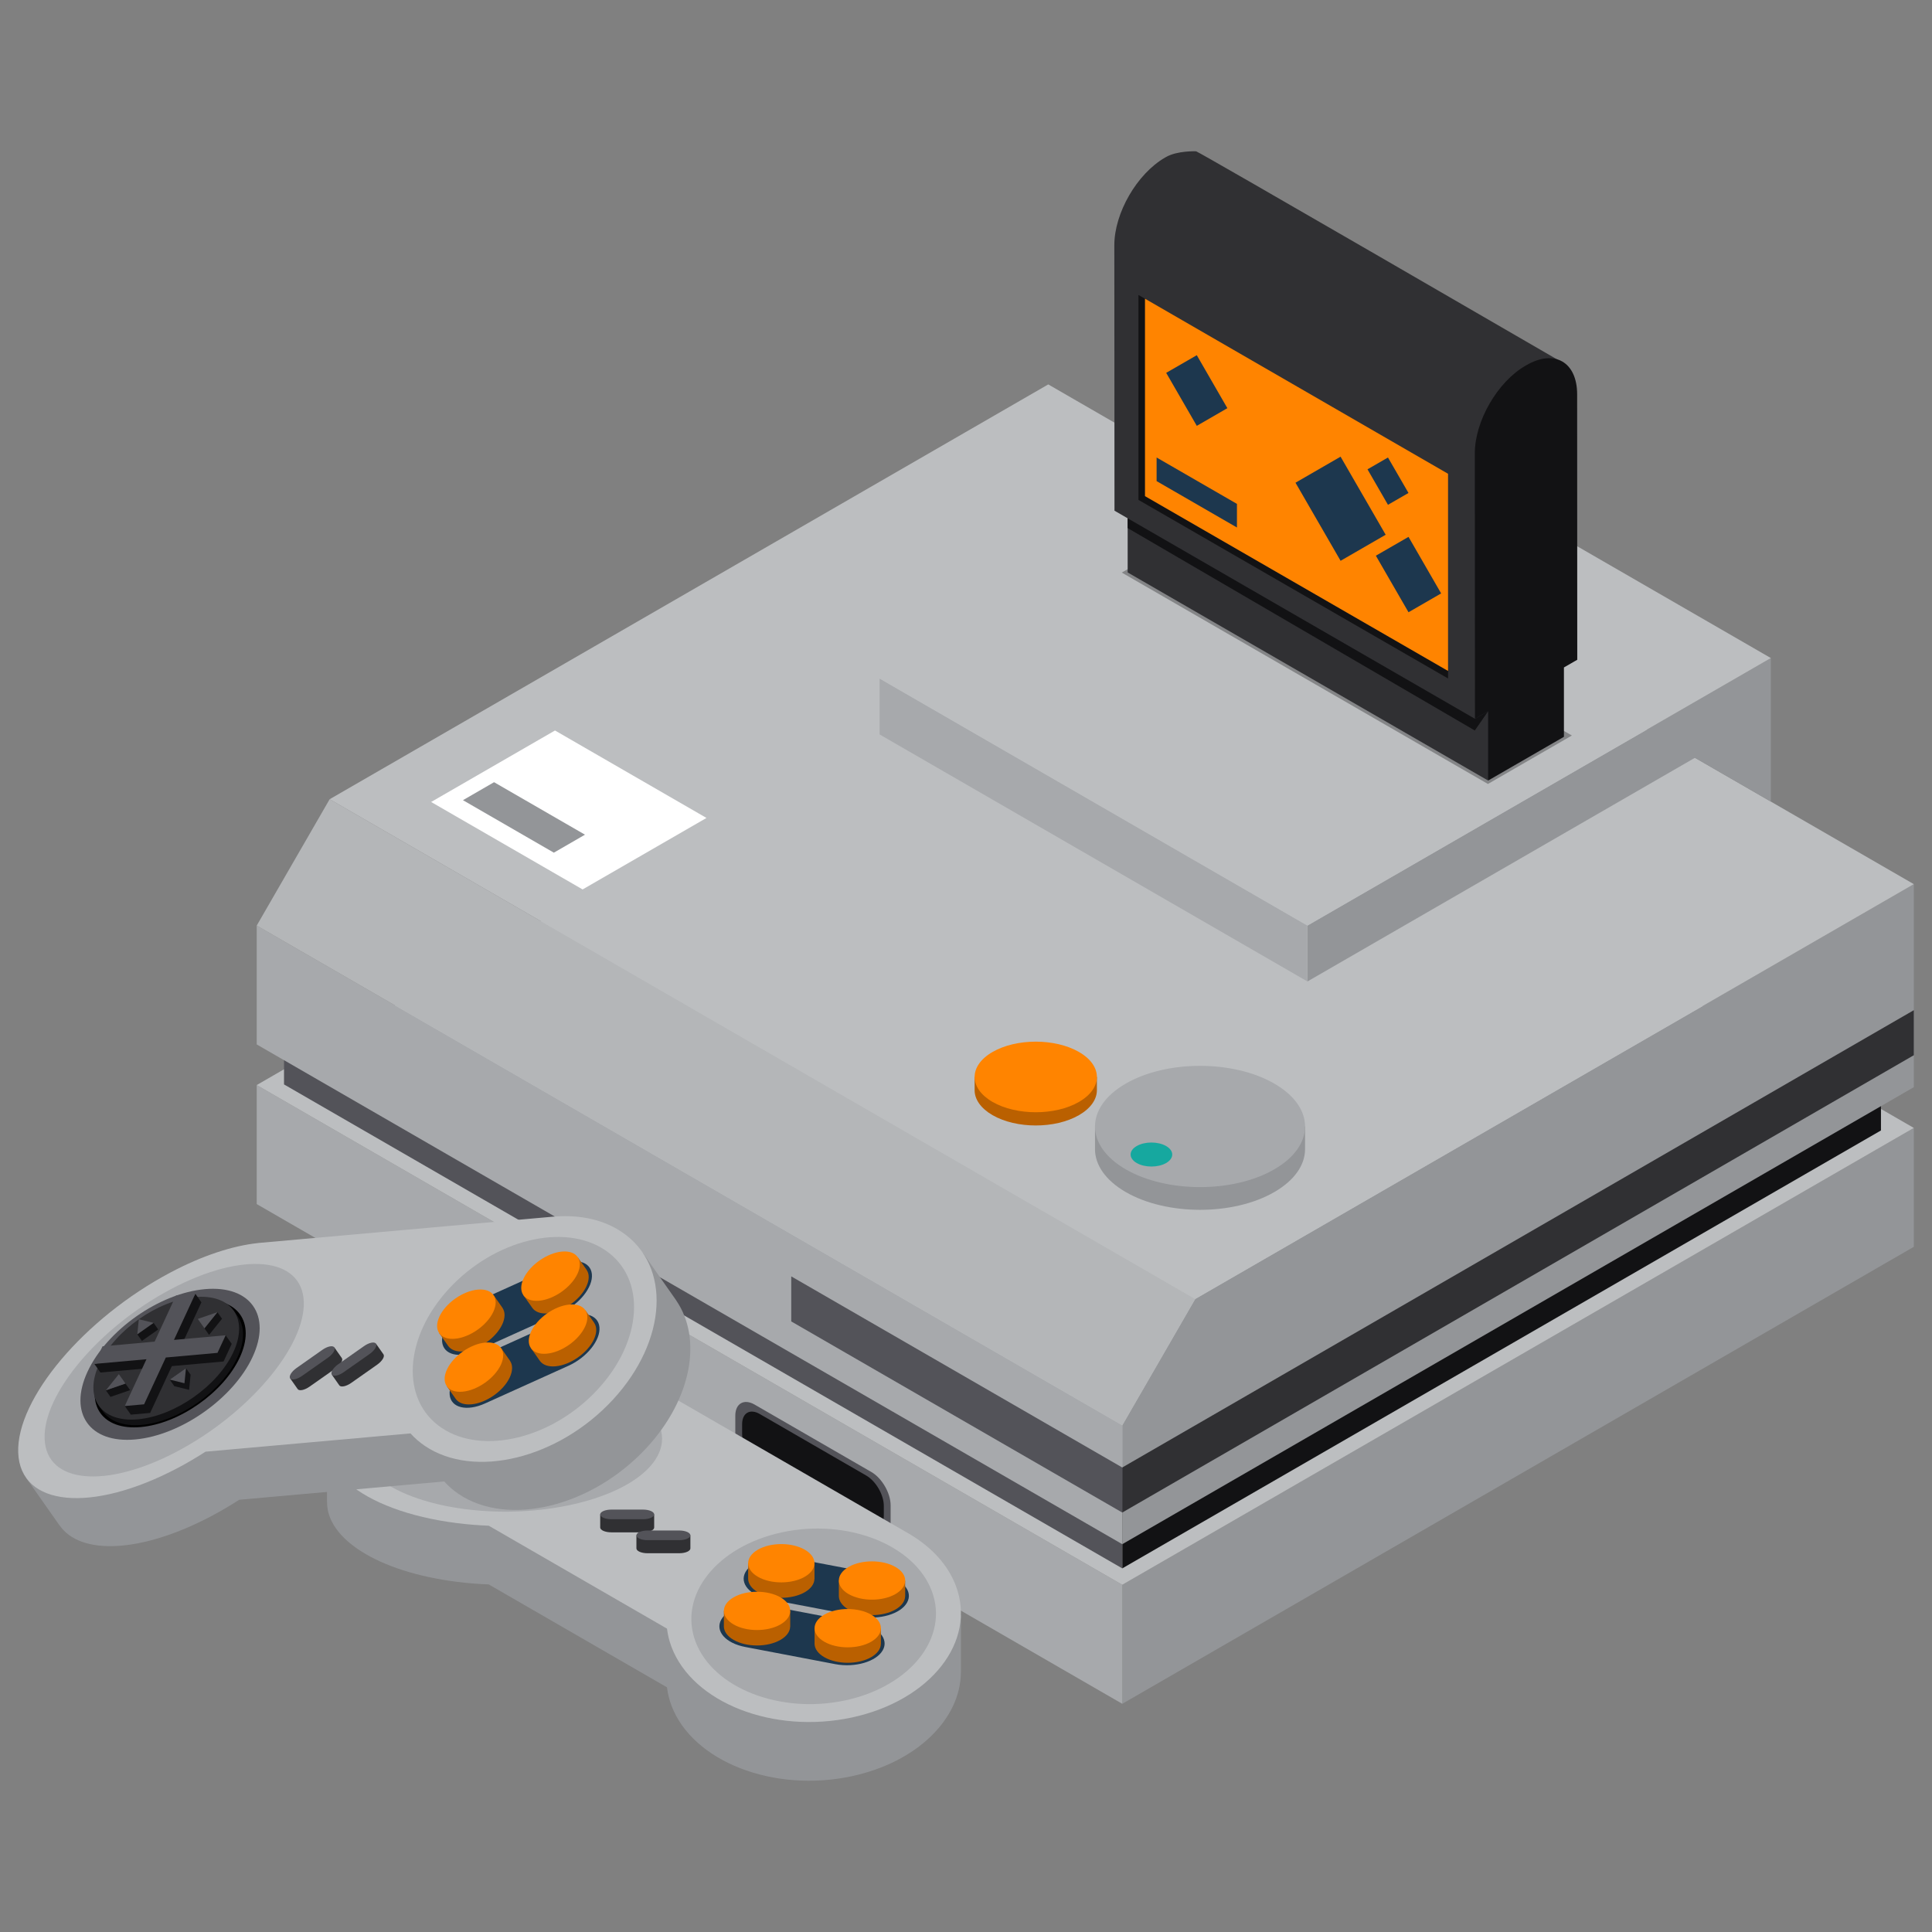 <?xml version="1.0" encoding="utf-8"?>
<!-- Generator: Adobe Illustrator 25.2.0, SVG Export Plug-In . SVG Version: 6.00 Build 0)  -->
<svg version="1.1" id="Layer_1" xmlns="http://www.w3.org/2000/svg" xmlns:xlink="http://www.w3.org/1999/xlink" x="0px" y="0px"
	 viewBox="0 0 2048 2048" style="enable-background:new 0 0 2048 2048;" xml:space="preserve">
<rect x="0" y="0" width="2048" height="2048" fill="#808080" stroke="none"/>
<style type="text/css">
	.st0{fill:#939598;}
	.st1{fill:#A7A9AC;}
	.st2{fill:#BCBEC0;}
	.st3{fill:#535359;}
	.st4{fill:#121214;}
	.st5{fill:#303033;}
	.st6{fill:#B4B6B8;}
	.st7{fill:#FFFFFF;}
	.st8{opacity:0.3;}
	.st9{fill:#16A89F;}
	.st10{fill:#BA6000;}
	.st11{fill:#FF8400;}
	.st12{fill:#1D374E;}
</style>
<g>
	<g>
		<g>
			<polygon class="st0" points="2028.74,1321.66 1189.66,1806.11 1189.66,1679.94 2028.74,1195.66 			"/>
			<polygon class="st1" points="1189.66,1806.11 272.14,1276.37 272.14,1150.19 1189.66,1679.94 			"/>
			<polygon class="st2" points="1189.66,1679.94 272.14,1150.19 1111.19,665.95 2028.74,1195.66 			"/>
		</g>
		<g>
			<path class="st3" d="M944.09,1615.17c0,12.9-9.16,18.19-20.43,11.71l-123.75-71.47c-11.2-6.43-20.46-22.36-20.46-35.3v-19.44
				c0-12.94,9.26-18.24,20.46-11.76l123.75,71.46c11.28,6.51,20.43,22.36,20.43,35.31V1615.17z"/>
			<path class="st4" d="M936.88,1606.57c0,11.75-8.4,16.61-18.61,10.72l-112.96-65.25c-10.28-5.87-18.61-20.37-18.61-32.2v-10.23
				c0-11.79,8.33-16.67,18.61-10.74l112.96,65.27c10.21,5.91,18.61,20.35,18.61,32.17V1606.57z"/>
		</g>
		<g>
			<path class="st3" d="M677.33,1461.13c0,12.92-9.16,18.22-20.41,11.75l-123.79-71.48c-11.18-6.43-20.41-22.36-20.41-35.31v-19.41
				c0-12.97,9.23-18.26,20.41-11.79l123.79,71.47c11.25,6.51,20.41,22.36,20.41,35.31V1461.13z"/>
			<path class="st4" d="M670.1,1452.53c0,11.75-8.35,16.63-18.63,10.74l-112.93-65.25c-10.21-5.87-18.58-20.37-18.58-32.2v-10.22
				c0-11.8,8.38-16.68,18.58-10.75l112.93,65.27c10.28,5.89,18.63,20.35,18.63,32.17V1452.53z"/>
		</g>
		<g>
			<polygon class="st4" points="1993.89,1198.32 1189.64,1662.54 1189.64,1579.36 1993.89,1115.34 			"/>
			<polygon class="st3" points="1189.64,1662.54 301.07,1149.53 301.07,1066.36 1189.64,1579.36 			"/>
		</g>
		<g>
			<polygon class="st0" points="2028.74,1152.44 1189.66,1636.9 1189.66,1510.86 1266.97,1376.97 2028.74,937.24 			"/>
			<polygon class="st1" points="1189.66,1636.9 272.14,1107.14 272.14,981.13 1189.66,1510.86 			"/>
			<polygon class="st3" points="1189.64,1603.35 838.76,1400.76 838.76,1353.01 1189.64,1555.6 			"/>
			<polygon class="st5" points="1189.64,1603.35 2028.74,1118.57 2028.74,1070.83 1189.64,1555.6 			"/>
			<polygon class="st6" points="1266.97,1376.97 349.44,847.21 272.14,981.13 1189.66,1510.86 			"/>
			<polygon class="st2" points="1266.97,1376.97 349.44,847.21 1111.19,407.49 2028.74,937.24 			"/>
			<polygon class="st7" points="617.59,942.84 457.02,850.13 588.32,774.35 748.89,867.06 			"/>
			<polygon class="st0" points="587.1,903.86 490.75,848.22 523.73,829.16 620.1,884.8 			"/>
			<polygon class="st0" points="1385.94,981.15 1877.18,697.57 1877.18,849.73 1796.71,803.28 1385.94,1040.39 			"/>
			<polygon class="st1" points="1385.94,1040.39 932.4,778.52 932.4,719.27 1385.94,981.15 			"/>
			<polygon class="st2" points="1385.94,981.15 932.4,719.27 1423.62,435.71 1877.18,697.57 			"/>
			<path class="st8" d="M1577.27,831.04l-388.12-224.08l88.99-51.38l388.12,224.09L1577.27,831.04z"/>
		</g>
		<g>
			<path class="st0" d="M1383.41,1218.2v-24.1l-11.59-4.42c-5.24-6.09-12.18-11.84-20.99-16.94c-43.47-25.1-113.98-25.12-157.48,0
				c-8.82,5.1-15.73,10.85-20.99,16.94l-11.62,4.42v24.1c0,16.44,10.91,32.88,32.61,45.45c43.5,25.08,114.01,25.11,157.43,0.01
				C1372.55,1251.08,1383.41,1234.63,1383.41,1218.2z"/>
			<path class="st1" d="M1350.77,1239.56c-43.42,25.12-113.93,25.07-157.43,0c-43.42-25.12-43.47-65.82,0-90.9
				c43.5-25.11,114.01-25.08,157.48,0C1394.29,1173.74,1394.29,1214.43,1350.77,1239.56z"/>
			<path class="st9" d="M1236.13,1232.87c-8.6,4.94-22.58,4.94-31.15,0c-8.64-5.01-8.62-13.07-0.05-18.02
				c8.62-4.97,22.6-4.98,31.2,0C1244.78,1219.8,1244.78,1227.87,1236.13,1232.87z"/>
		</g>
		<g>
			<path class="st10" d="M1162.75,1155.64v-14.03l-6.75-2.57c-3.05-3.56-7.09-6.89-12.23-9.87c-25.3-14.61-66.34-14.62-91.67,0
				c-5.11,2.97-9.16,6.31-12.2,9.87l-6.77,2.57v14.03c0,9.57,6.36,19.13,18.97,26.45c25.33,14.6,66.37,14.61,91.65,0.01
				C1156.42,1174.77,1162.75,1165.2,1162.75,1155.64z"/>
			<path class="st11" d="M1143.76,1168.07c-25.28,14.62-66.32,14.59-91.65,0c-25.25-14.62-25.3-38.31,0-52.92
				c25.33-14.61,66.37-14.6,91.67,0C1169.08,1129.77,1169.08,1153.45,1143.76,1168.07z"/>
		</g>
	</g>
	<g>
		<path class="st5" d="M1267.96,160.38c0,0-19.99-0.85-32.03,6.13l-1,0.57c-29.67,17.12-53.75,58.7-53.7,92.96l0.17,281.31
			l13.96,8.06v57.4l382.13,220.62l73.92-445.95C1651.41,381.48,1272.18,161.56,1267.96,160.38z"/>
		<polygon class="st4" points="1534.99,711.21 1534.99,719.2 1206.81,529.91 1206.81,312.68 1213.78,316.67 1213.78,525.92 		"/>
		<polygon class="st11" points="1534.99,502.22 1534.99,711.21 1213.78,525.92 1213.78,316.67 		"/>
		<polygon class="st12" points="1421.08,594.47 1373.28,511.69 1421.06,484.09 1468.87,566.86 		"/>
		<polygon class="st12" points="1471.3,535.11 1449.6,497.5 1471.3,484.97 1493.05,522.57 		"/>
		<polygon class="st12" points="1493.08,649.01 1458.47,589.07 1493.08,569.11 1527.66,629.04 		"/>
		<polygon class="st12" points="1268.65,451.41 1236.21,395.23 1268.65,376.52 1301.06,432.68 		"/>
		<polygon class="st12" points="1311.22,559.18 1226.05,510 1226.05,484.97 1311.22,534.14 		"/>
		<polygon class="st4" points="1195.36,549.41 1563.54,761.97 1577.49,753.92 1563.36,774.35 1195.36,559.77 		"/>
		<path class="st4" d="M1671.96,699.38l-0.12-281.45c-0.05-34.19-24.01-48.08-53.78-30.81l-1,0.57
			c-29.67,17.12-53.75,58.7-53.7,92.96l0.17,281.31l13.96-8.05v73.51l80.34-46.38v-73.52L1671.96,699.38z"/>
	</g>
	<g>
		<path class="st0" d="M1018.64,1712.09h-24.89c-7.96-8.72-17.58-16.44-28.45-23l0.05-0.03l-274.53-158.48l-0.02,0.02l0,0
			c-23.53-13.04-55.58-22.96-93.86-27.8c-79.98-10.12-163.5,4.99-211.09,34.94v-6.83h-39.21v61.08h0.07
			c-0.63,38.89,53.43,74.17,137.68,84.82c11.23,1.42,22.53,2.3,33.8,2.76c-0.02,0-0.05,0-0.07,0l188.92,109.07
			c0.8,6.49,2.34,13.01,4.8,19.49c22.43,59.18,108.09,92.63,191.31,74.68c69.14-14.92,114.78-60.6,115.44-109.55h0.05V1712.09z"/>
		<path class="st2" d="M1013.21,1680.89c-8.33-22.03-25.43-40.46-47.91-54.03l0.05-0.03l-274.53-158.49l-0.02,0.01
			c0,0.02,0,0.02,0,0.02c-23.53-13.04-55.58-22.98-93.86-27.81c-102.51-12.94-210.82,15.49-241.89,63.55
			c-31.1,48.05,26.81,97.51,129.35,110.45c11.23,1.42,22.53,2.31,33.8,2.78c-0.02-0.01-0.05-0.01-0.07-0.01l188.92,109.09
			c0.8,6.49,2.34,12.99,4.8,19.46c22.43,59.21,108.09,92.63,191.31,74.7C986.37,1802.62,1035.64,1740.1,1013.21,1680.89z"/>
		<path class="st1" d="M694.87,1547.05c-25.81,39.92-115.78,63.54-200.95,52.79c-85.15-10.76-133.27-51.84-107.45-91.76
			c25.82-39.92,115.81-63.55,200.95-52.79C672.58,1466.07,720.68,1507.13,694.87,1547.05z"/>
		<path class="st1" d="M828.79,1624.35c-69.14,14.91-110.08,66.86-91.43,116.03c18.63,49.17,89.77,76.95,158.89,62.04
			c69.14-14.92,110.09-66.86,91.43-116.03C969.06,1637.22,897.91,1609.45,828.79,1624.35z"/>
		<g>
			<g>
				<path class="st3" d="M616.76,1563.83c-41.96,24.27-110.11,24.27-152.12,0.03c-42.04-24.23-42.09-63.57-0.07-87.82
					c41.99-24.27,110.11-24.28,152.14-0.05C658.75,1500.24,658.78,1539.57,616.76,1563.83z"/>
			</g>
			<path d="M605.27,1556.52c-35.36,20.43-92.74,20.43-128.18,0.03c-35.41-20.42-35.41-53.56-0.05-74
				c35.36-20.45,92.77-20.45,128.18-0.05C640.63,1502.94,640.68,1536.07,605.27,1556.52z"/>
			<path class="st4" d="M625.63,1506.57c-3.83-8.34-11.38-16.21-22.7-22.75c-34.17-19.73-89.55-19.7-123.7,0.03
				c-11.4,6.59-18.97,14.54-22.75,22.95l-2.82,5.92l-0.02,6.82l0,0c0,12.93,8.55,25.85,25.65,35.73
				c34.19,19.71,89.58,19.7,123.7-0.05c17.07-9.84,25.62-22.77,25.6-35.68h0.02v-0.02l0,0v-7.27L625.63,1506.57z"/>
			<path class="st5" d="M602.98,1548c-34.12,19.74-89.51,19.74-123.7,0.05c-34.17-19.73-34.17-51.71-0.05-71.45
				c34.15-19.73,89.53-19.75,123.7-0.04C637.12,1496.3,637.15,1528.26,602.98,1548z"/>
			<g>
				<polygon class="st4" points="558.94,1512.31 605.63,1485.31 605.63,1474.16 541.12,1502.02 475.28,1473.46 475.28,1484.62 
					523.31,1512.31 475.94,1528.49 475.94,1539.66 493.77,1549.95 541.14,1522.6 588.8,1550.11 606.61,1539.81 606.61,1528.65 				
					"/>
				<polygon class="st3" points="558.94,1501.15 605.63,1474.16 587.8,1463.87 541.12,1490.86 493.09,1463.17 475.28,1473.46 
					523.31,1501.15 475.94,1528.49 493.77,1538.8 541.14,1511.44 588.8,1538.94 606.61,1528.65 				"/>
			</g>
			<g>
				<polygon class="st4" points="551.64,1482.5 530.52,1482.5 530.52,1473.98 541.07,1470.33 551.64,1473.97 				"/>
				<polygon class="st3" points="551.64,1473.97 530.52,1473.98 541.07,1461.8 				"/>
			</g>
			<g>
				<polygon class="st4" points="592.43,1518.2 592.43,1509.69 613.52,1503.59 613.52,1512.11 				"/>
				<polygon class="st3" points="592.43,1509.69 592.41,1497.5 613.52,1503.59 				"/>
			</g>
			<g>
				<polygon class="st4" points="531.03,1541.5 531.03,1532.96 552.15,1532.96 552.15,1541.47 541.63,1553.67 				"/>
				<polygon class="st3" points="531.03,1532.96 552.15,1532.96 541.63,1545.15 				"/>
			</g>
			<g>
				<polygon class="st4" points="490.26,1509.45 490.26,1517.97 469.15,1511.87 469.15,1503.36 				"/>
				<polygon class="st3" points="490.26,1497.26 490.26,1509.45 469.15,1503.36 				"/>
			</g>
		</g>
		<g>
			<path class="st5" d="M636.24,1605.33v13.9c0,2.81,5.31,5.11,11.81,5.11h33.59c6.5,0,11.81-2.3,11.81-5.11v-13.9H636.24z"/>
			<path class="st3" d="M693.46,1605.33c0,2.81-5.31,5.11-11.81,5.11h-33.59c-6.5,0-11.81-2.3-11.81-5.11c0-2.8,5.31-5.1,11.81-5.1
				h33.59C688.15,1600.23,693.46,1602.53,693.46,1605.33z"/>
		</g>
		<g>
			<path class="st5" d="M674.63,1627.51v13.87c0,2.83,5.33,5.13,11.81,5.12h33.59c6.5,0,11.81-2.29,11.81-5.12v-13.87H674.63z"/>
			<path class="st3" d="M731.84,1627.51c0,2.81-5.31,5.12-11.81,5.12h-33.59c-6.48,0-11.81-2.3-11.81-5.12
				c0-2.81,5.33-5.12,11.84-5.12h33.56C726.53,1622.39,731.84,1624.69,731.84,1627.51z"/>
		</g>
		<g>
			<path class="st12" d="M936.03,1669.84l-95.47-18.18c-20.9-3.97-43.42,2.59-50.24,14.66c-6.87,12.07,4.5,25.06,25.35,29.04l0,0
				l95.47,18.19l0,0c0.02,0,0.05,0,0.05,0c20.92,3.96,43.42-2.61,50.27-14.67C968.33,1686.8,956.95,1673.8,936.03,1669.84z"/>
			<g>
				<path class="st10" d="M863.4,1657.24l-14.73,5.01c-12.06-4.97-28.3-5.08-40.45-0.2l-15.15-5.15v16.9l0,0
					c0.17,5.07,3.53,10.13,10.3,14.02c13.69,7.9,35.97,7.9,49.71,0c6.72-3.89,10.16-8.95,10.23-14.02h0.1V1657.24z"/>
				<path class="st11" d="M803.37,1671.44c-13.74-7.94-13.74-20.77,0-28.72c13.69-7.91,35.97-7.91,49.71,0
					c13.74,7.92,13.74,20.78,0,28.72C839.34,1679.37,817.06,1679.37,803.37,1671.44z"/>
			</g>
			<g>
				<path class="st10" d="M959.53,1675.58l-14.71,5.01c-12.06-4.99-28.3-5.08-40.48-0.19l-15.12-5.16v16.9l0,0
					c0.17,5.07,3.53,10.14,10.28,14c13.71,7.93,36,7.93,49.73,0c6.72-3.87,10.16-8.94,10.23-14h0.07V1675.58z"/>
				<path class="st11" d="M899.5,1689.77c-13.71-7.93-13.71-20.79,0-28.73c13.71-7.9,36-7.9,49.73,0c13.74,7.93,13.74,20.8,0,28.73
					C935.5,1697.69,913.21,1697.69,899.5,1689.77z"/>
			</g>
		</g>
		<g>
			<path class="st12" d="M910.29,1720.37l-95.47-18.21c-20.87-3.95-43.4,2.62-50.24,14.66c-6.87,12.07,4.5,25.06,25.35,29.04l0,0
				l95.5,18.21l0,0l0.02,0.01c20.92,3.95,43.42-2.62,50.29-14.69C942.58,1737.34,931.21,1724.33,910.29,1720.37z"/>
			<g>
				<path class="st10" d="M837.66,1707.78l-14.73,4.99c-12.03-4.98-28.28-5.07-40.45-0.19l-15.15-5.15v16.9l0,0
					c0.17,5.07,3.56,10.15,10.3,14c13.69,7.93,35.97,7.93,49.71,0c6.72-3.87,10.16-8.94,10.25-14h0.07V1707.78z"/>
				<path class="st11" d="M777.63,1721.97c-13.71-7.95-13.71-20.79,0-28.73c13.69-7.9,35.97-7.9,49.71,0
					c13.76,7.93,13.76,20.77,0,28.73C813.6,1729.88,791.31,1729.88,777.63,1721.97z"/>
			</g>
			<g>
				<path class="st10" d="M933.79,1726.11l-14.71,5.01c-12.03-4.98-28.3-5.09-40.48-0.21l-15.12-5.14v16.88l0,0
					c0.17,5.07,3.55,10.16,10.3,14.03c13.69,7.92,35.97,7.92,49.71,0c6.72-3.89,10.16-8.96,10.26-14.03h0.05V1726.11z"/>
				<path class="st11" d="M873.78,1740.3c-13.74-7.94-13.74-20.78,0-28.73c13.69-7.92,35.97-7.92,49.71,0
					c13.76,7.93,13.76,20.79,0,28.73C909.75,1748.22,887.47,1748.22,873.78,1740.3z"/>
			</g>
		</g>
	</g>
	<g>
		<path class="st0" d="M681.81,1328.58l-20.36,14.32c-11.54-2.56-23.84-3.34-36.51-2.46l0.02-0.06l-315.74,28.22v0.02l0,0
			c-26.77,2.86-58.67,13.19-92.79,31.24c-71.24,37.71-130.88,98.1-152.58,149.97l-3.95-5.59l-32.08,22.55l35.12,49.97l0.07-0.04
			c21.84,32.18,86.36,29.96,161.4-9.78c10.01-5.3,19.75-11.07,29.25-17.18c-0.02,0.01-0.05,0.02-0.07,0.05l217.29-19.41
			c4.38,4.85,9.4,9.3,15.12,13.19c52.39,35.52,141.7,13.63,199.47-48.92c47.98-51.96,59.06-115.57,31.44-156l0.05-0.02
			L681.81,1328.58z"/>
		<path class="st2" d="M659.43,1306.18c-19.48-13.24-44.08-18.49-70.26-16.66v-0.06l-315.74,28.2v0.02c0,0.02,0,0.02,0,0.02
			c-26.74,2.86-58.67,13.15-92.77,31.22c-91.31,48.36-163.57,133.89-161.35,191.09c2.19,57.2,78.01,64.36,169.34,15.98
			c9.99-5.28,19.75-11.06,29.25-17.16c-0.02,0-0.05,0.01-0.07,0.02l217.3-19.39c4.38,4.85,9.38,9.28,15.1,13.15
			c52.41,35.55,141.7,13.64,199.47-48.89C707.46,1421.2,711.82,1341.71,659.43,1306.18z"/>
		<path class="st1" d="M322.02,1379.74c1.83,47.49-58.18,118.56-134.05,158.75c-75.84,40.15-138.85,34.22-140.67-13.29
			c-1.83-47.5,58.18-118.58,134.05-158.74C257.21,1326.3,320.17,1332.24,322.02,1379.74z"/>
		<path class="st1" d="M476.04,1365.97c-48,51.95-51.63,118-8.09,147.49c43.52,29.52,117.71,11.34,165.66-40.61
			c48-51.96,51.63-118,8.09-147.49C598.18,1295.84,524.02,1314.02,476.04,1365.97z"/>
		<g>
			<g>
				<path class="st3" d="M267.76,1438.38c-20.36,43.99-76.11,83.17-124.43,87.51c-48.32,4.35-70.97-27.8-50.56-71.81
					c20.38-44,76.11-83.19,124.45-87.53C265.54,1362.21,288.19,1394.38,267.76,1438.38z"/>
			</g>
			<path d="M254.16,1439.01c-17.19,37.06-64.13,70.06-104.87,73.73c-40.7,3.65-59.77-23.45-42.57-60.52
				c17.17-37.06,64.13-70.07,104.82-73.75C252.27,1374.85,271.36,1401.92,254.16,1439.01z"/>
			<path class="st4" d="M242.09,1386.44c-7.92-4.63-18.63-6.72-31.64-5.57c-39.31,3.52-84.61,35.39-101.19,71.16
				c-5.53,11.95-7.16,22.81-5.41,31.87l1.09,6.47l3.9,5.59l0,0c7.43,10.58,21.87,16.23,41.52,14.48
				c39.31-3.53,84.61-35.39,101.17-71.16c8.3-17.88,7.87-33.37,0.44-43.91v-0.01v-0.02l0,0l-4.19-5.94L242.09,1386.44z"/>
			<path class="st5" d="M247.37,1433.36c-16.56,35.77-61.86,67.61-101.17,71.16c-39.28,3.51-57.67-22.65-41.11-58.41
				c16.58-35.78,61.88-67.65,101.17-71.17C245.59,1371.41,263.98,1397.56,247.37,1433.36z"/>
			<g>
				<polygon class="st4" points="190.84,1429.48 213.49,1380.55 207.09,1371.41 170.34,1431.32 100.05,1445.81 106.45,1454.93 
					161.69,1449.97 132.25,1490.45 138.65,1499.58 159.16,1497.76 182.17,1448.13 237,1443.24 245.64,1424.57 239.21,1415.44 				
					"/>
				<polygon class="st3" points="184.41,1420.35 207.09,1371.41 186.58,1373.25 163.91,1422.18 108.69,1427.15 100.05,1445.81 
					155.26,1440.84 132.25,1490.45 152.75,1488.62 175.77,1439.01 230.56,1434.09 239.21,1415.44 				"/>
			</g>
			<g>
				<polygon class="st4" points="167.7,1409.29 150.44,1421.44 145.54,1414.47 152.07,1405.41 162.81,1402.32 				"/>
				<polygon class="st3" points="162.81,1402.32 145.54,1414.47 147.15,1398.44 				"/>
			</g>
			<g>
				<polygon class="st4" points="221.63,1415.05 216.73,1408.08 230.47,1390.96 235.36,1397.94 				"/>
				<polygon class="st3" points="216.73,1408.08 209.69,1398.12 230.47,1390.96 				"/>
			</g>
			<g>
				<polygon class="st4" points="184.78,1469.41 179.88,1462.43 197.15,1450.29 202.05,1457.24 200.46,1473.28 				"/>
				<polygon class="st3" points="179.88,1462.43 197.15,1450.29 195.54,1466.3 				"/>
			</g>
			<g>
				<polygon class="st4" points="133,1466.63 137.89,1473.61 117.12,1480.76 112.22,1473.79 				"/>
				<polygon class="st3" points="125.99,1456.66 133,1466.63 112.22,1473.79 				"/>
			</g>
		</g>
		<g>
			<path class="st5" d="M307.58,1461.13l7.99,11.37c1.61,2.3,7.28,1.13,12.59-2.61l27.47-19.31c5.33-3.74,8.35-8.68,6.72-10.99
				l-7.99-11.36L307.58,1461.13z"/>
			<path class="st3" d="M354.36,1428.24c1.63,2.3-1.39,7.23-6.72,10.97l-27.47,19.31c-5.31,3.74-10.98,4.91-12.59,2.61
				c-1.61-2.29,1.41-7.22,6.72-10.96l27.47-19.32C347.1,1427.11,352.76,1425.95,354.36,1428.24z"/>
		</g>
		<g>
			<path class="st5" d="M351.73,1457.21l7.97,11.34c1.63,2.31,7.3,1.13,12.61-2.61l27.47-19.31c5.31-3.74,8.35-8.66,6.72-10.97
				l-7.99-11.35L351.73,1457.21z"/>
			<path class="st3" d="M398.52,1424.3c1.63,2.3-1.39,7.23-6.72,10.97l-27.47,19.31c-5.28,3.73-10.98,4.92-12.59,2.62
				c-1.63-2.3,1.41-7.26,6.72-11l27.47-19.3C391.23,1423.17,396.91,1422,398.52,1424.3z"/>
		</g>
		<g>
			<path class="st12" d="M589.92,1341.52l-88.56,40.02c-19.39,8.78-34.05,27.09-32.68,40.89c1.31,13.82,18.1,17.91,37.43,9.18l0,0
				l88.58-40.02l0,0c0.02-0.01,0.05-0.02,0.05-0.02c19.39-8.79,34.02-27.11,32.68-40.92
				C626.09,1336.82,609.31,1332.73,589.92,1341.52z"/>
			<g>
				<path class="st10" d="M523.26,1372.97l-9.18,12.57c-12.71,2.88-26.06,12.12-33.19,23.1l-15.37,4.51l9.72,13.82l0,0
					c3.07,4.06,8.72,6.26,16.49,5.54c15.76-1.4,33.98-14.21,40.67-28.58c3.26-7.04,3.16-13.17,0.32-17.36l0.07-0.05L523.26,1372.97z
					"/>
				<path class="st11" d="M482.32,1419.11c-15.81,1.4-23.19-9.1-16.51-23.49c6.62-14.35,24.86-27.17,40.65-28.58
					c15.81-1.42,23.19,9.1,16.51,23.49C516.3,1404.91,498.08,1417.73,482.32,1419.11z"/>
			</g>
			<g>
				<path class="st10" d="M612.45,1332.7l-9.16,12.55c-12.74,2.85-26.06,12.12-33.22,23.11l-15.34,4.47l9.72,13.83l0,0
					c3.05,4.04,8.72,6.27,16.47,5.54c15.78-1.39,34-14.21,40.67-28.59c3.29-7.04,3.19-13.15,0.31-17.34l0.07-0.03L612.45,1332.7z"/>
				<path class="st11" d="M571.49,1378.83c-15.76,1.4-23.16-9.12-16.51-23.5c6.67-14.35,24.91-27.17,40.7-28.61
					c15.78-1.41,23.19,9.12,16.51,23.5C605.48,1364.61,587.27,1377.42,571.49,1378.83z"/>
			</g>
		</g>
		<g>
			<path class="st12" d="M597.91,1397.66l-88.55,40.02c-19.36,8.77-34.02,27.09-32.69,40.88c1.31,13.82,18.1,17.91,37.43,9.18l0,0
				l88.6-40.02l0,0h0.02c19.39-8.8,34.02-27.12,32.71-40.94C634.1,1392.97,617.32,1388.86,597.91,1397.66z"/>
			<g>
				<path class="st10" d="M531.25,1429.12l-9.18,12.55c-12.69,2.85-26.03,12.12-33.19,23.1l-15.37,4.51l9.72,13.82l0,0
					c3.07,4.06,8.74,6.26,16.49,5.54c15.76-1.39,34-14.2,40.67-28.59c3.26-7.03,3.16-13.15,0.34-17.35l0.05-0.03L531.25,1429.12z"/>
				<path class="st11" d="M490.31,1475.25c-15.81,1.38-23.19-9.12-16.54-23.5c6.67-14.33,24.89-27.14,40.67-28.58
					c15.83-1.42,23.21,9.09,16.53,23.5C524.29,1461.04,506.04,1473.86,490.31,1475.25z"/>
			</g>
			<g>
				<path class="st10" d="M620.44,1388.84l-9.16,12.55c-12.69,2.84-26.08,12.1-33.22,23.1l-15.34,4.49l9.72,13.81l0,0
					c3.05,4.05,8.74,6.27,16.49,5.55c15.76-1.39,33.98-14.21,40.67-28.58c3.26-7.05,3.14-13.18,0.32-17.38l0.05-0.02L620.44,1388.84
					z"/>
				<path class="st11" d="M579.5,1434.96c-15.78,1.4-23.19-9.1-16.51-23.5c6.65-14.35,24.89-27.17,40.67-28.58
					c15.81-1.44,23.21,9.09,16.51,23.49C613.5,1420.76,595.26,1433.57,579.5,1434.96z"/>
			</g>
		</g>
	</g>
</g>
</svg>
